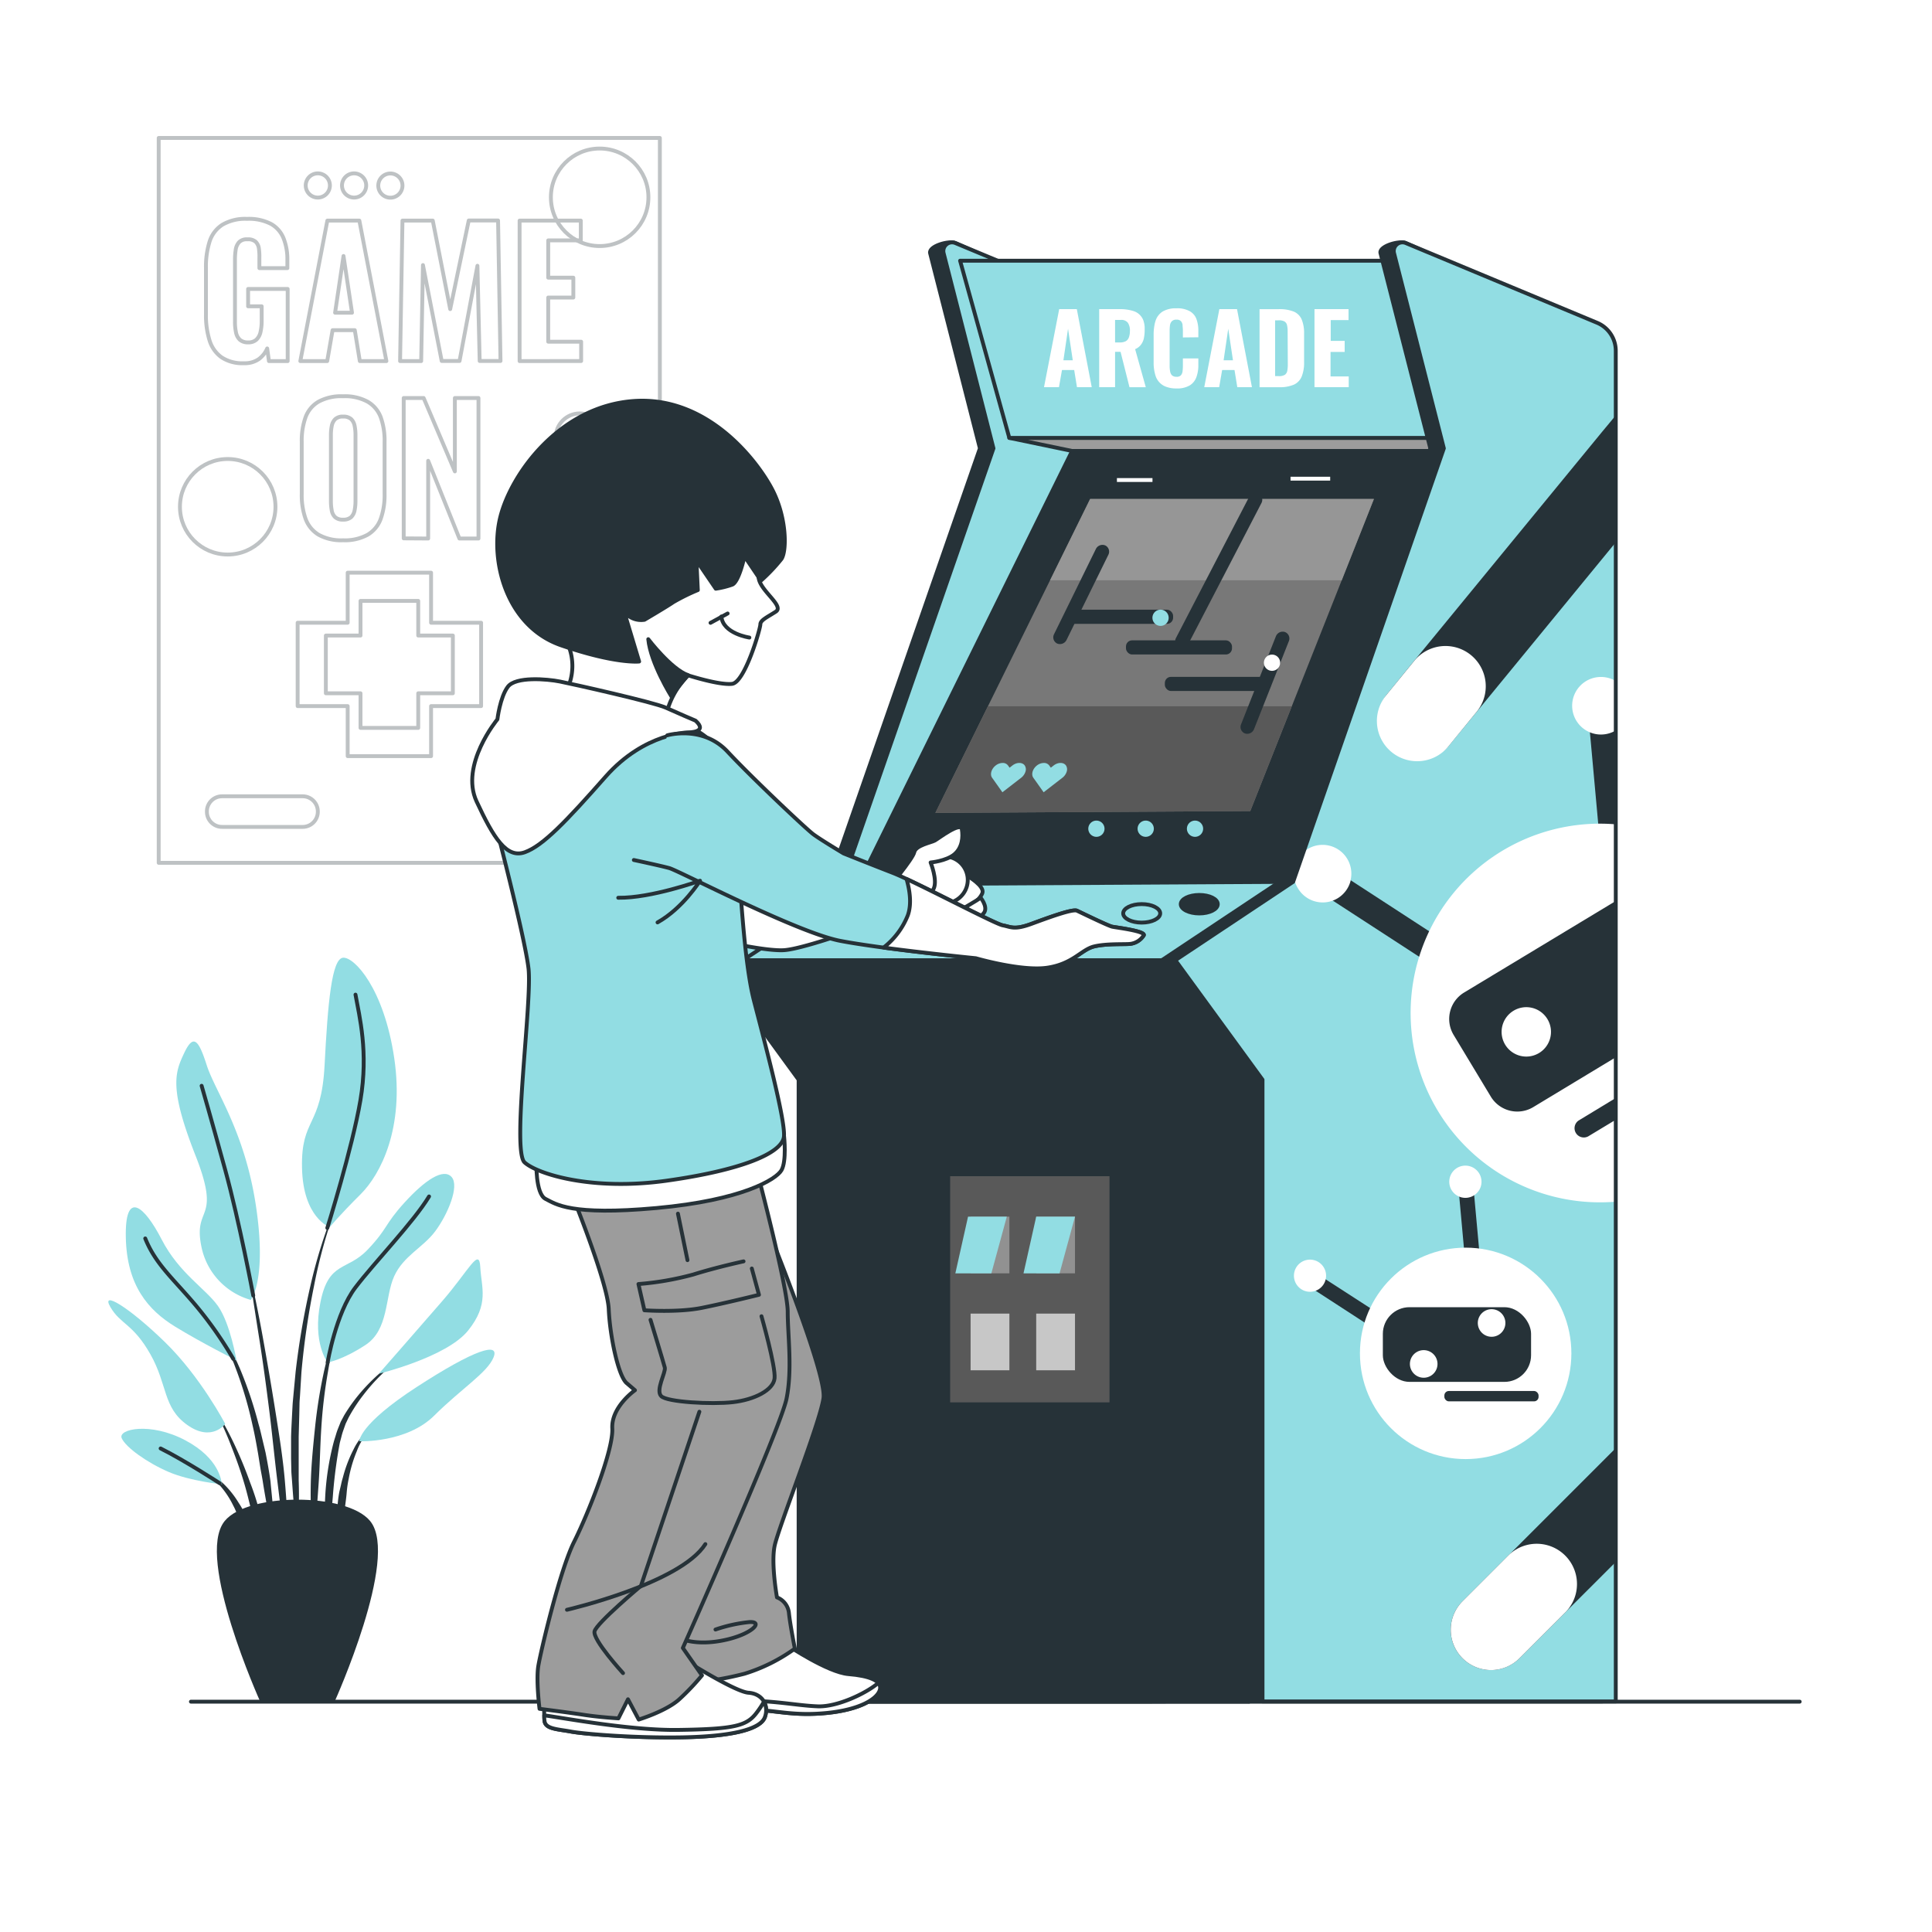 <svg class="animated" id="freepik_stories-arcade-machine" xmlns="http://www.w3.org/2000/svg" viewBox="0 0 500 500" version="1.1" xmlns:xlink="http://www.w3.org/1999/xlink" xmlns:svgjs="http://svgjs.com/svgjs"><style>svg#freepik_stories-arcade-machine:not(.animated) .animable {opacity: 0;}svg#freepik_stories-arcade-machine.animated #freepik--Poster--inject-190 {animation: 1s 1 forwards cubic-bezier(.36,-0.01,.5,1.38) fadeIn;animation-delay: 0s;}svg#freepik_stories-arcade-machine.animated #freepik--Floor--inject-190 {animation: 1s 1 forwards cubic-bezier(.36,-0.01,.5,1.38) lightSpeedRight;animation-delay: 0s;}svg#freepik_stories-arcade-machine.animated #freepik--Plant--inject-190 {animation: 1s 1 forwards cubic-bezier(.36,-0.01,.5,1.38) fadeIn;animation-delay: 0s;}svg#freepik_stories-arcade-machine.animated #freepik--arcade-machine--inject-190 {animation: 1s 1 forwards cubic-bezier(.36,-0.01,.5,1.38) lightSpeedRight;animation-delay: 0s;}svg#freepik_stories-arcade-machine.animated #freepik--Character--inject-190 {animation: 1s 1 forwards cubic-bezier(.36,-0.01,.5,1.38) slideLeft;animation-delay: 0s;}            @keyframes fadeIn {                0% {                    opacity: 0;                }                100% {                    opacity: 1;                }            }                    @keyframes lightSpeedRight {              from {                transform: translate3d(50%, 0, 0) skewX(-20deg);                opacity: 0;              }              60% {                transform: skewX(10deg);                opacity: 1;              }              80% {                transform: skewX(-2deg);              }              to {                opacity: 1;                transform: translate3d(0, 0, 0);              }            }                    @keyframes slideLeft {                0% {                    opacity: 0;                    transform: translateX(-30px);                }                100% {                    opacity: 1;                    transform: translateX(0);                }            }        </style><g id="freepik--Poster--inject-190" class="animable" style="transform-origin: 105.92px 129.5px;"><g id="elv047fsl3gpb"><g style="opacity: 0.3; transform-origin: 105.92px 129.5px;" class="animable"><rect x="41.07" y="35.7" width="129.7" height="187.6" style="fill: none; stroke: rgb(38, 50, 56); stroke-linecap: round; stroke-linejoin: round; transform-origin: 105.92px 129.5px;" id="el42ylfmgla7d" class="animable"></rect><polygon points="124.51 161.16 111.56 161.16 111.56 148.21 89.98 148.21 89.98 161.16 77.03 161.16 77.03 182.74 89.98 182.74 89.98 195.69 111.56 195.69 111.56 182.74 124.51 182.74 124.51 161.16" style="fill: none; stroke: rgb(38, 50, 56); stroke-linecap: round; stroke-linejoin: round; transform-origin: 100.77px 171.95px;" id="elpqk4gxbl7z8" class="animable"></polygon><polygon points="117.2 164.48 108.24 164.48 108.24 155.51 93.3 155.51 93.3 164.48 84.33 164.48 84.33 179.42 93.3 179.42 93.3 188.38 108.24 188.38 108.24 179.42 117.2 179.42 117.2 164.48" style="fill: none; stroke: rgb(38, 50, 56); stroke-linecap: round; stroke-linejoin: round; transform-origin: 100.765px 171.945px;" id="elfi3ec33yywi" class="animable"></polygon><path d="M63.13,94a9.74,9.74,0,0,1-5.83-1.55,8.4,8.4,0,0,1-3.08-4.39,21.72,21.72,0,0,1-.92-6.63V69.26a21.67,21.67,0,0,1,.94-6.74,8.07,8.07,0,0,1,3.3-4.35,11.68,11.68,0,0,1,6.4-1.53,12.47,12.47,0,0,1,6.17,1.3,7.42,7.42,0,0,1,3.26,3.69,14.64,14.64,0,0,1,1,5.65v2.11H67.13V66.83A15.81,15.81,0,0,0,67,64.3a3,3,0,0,0-.83-1.73A2.94,2.94,0,0,0,64,61.94a2.72,2.72,0,0,0-2.15.76,3.72,3.72,0,0,0-.86,2,16.83,16.83,0,0,0-.18,2.53V83.31a12.65,12.65,0,0,0,.27,2.74,3.49,3.49,0,0,0,1,1.88,3.09,3.09,0,0,0,2.14.68,3,3,0,0,0,2.15-.72,3.85,3.85,0,0,0,1.06-2,12.58,12.58,0,0,0,.29-2.81V79.27H64.21V74.78H74.45V93.45H69.6l-.45-3.27A6.68,6.68,0,0,1,67,92.92,6.31,6.31,0,0,1,63.13,94Z" style="fill: none; stroke: rgb(38, 50, 56); stroke-linecap: round; stroke-linejoin: round; transform-origin: 63.873px 75.32px;" id="el0s3punxfmmw" class="animable"></path><path d="M77.72,93.45l7-36.36H93l7,36.36H93.12l-1.3-8H86.07l-1.39,8Zm9-12.52H91.1L88.9,66.25Z" style="fill: none; stroke: rgb(38, 50, 56); stroke-linecap: round; stroke-linejoin: round; transform-origin: 88.86px 75.27px;" id="elhruopgvq37e" class="animable"></path><path d="M103.54,93.45l.62-36.36H112L116.51,80l4.8-22.94h7.59l.63,36.36h-5.39l-.58-24.64-4.63,24.64h-4.62l-4.85-24.82L109,93.45Z" style="fill: none; stroke: rgb(38, 50, 56); stroke-linecap: round; stroke-linejoin: round; transform-origin: 116.535px 75.255px;" id="el6qvd9zu9jis" class="animable"></path><path d="M134.47,93.45V57.09h15.84v5.12h-8.43v9.65h6.5V77h-6.5V88.43h8.52v5Z" style="fill: none; stroke: rgb(38, 50, 56); stroke-linecap: round; stroke-linejoin: round; transform-origin: 142.435px 75.27px;" id="elph9g60r921p" class="animable"></path><path d="M88.77,139.82a12,12,0,0,1-6.33-1.44,8,8,0,0,1-3.35-4.1,18.21,18.21,0,0,1-1-6.4V114.32a18,18,0,0,1,1-6.37,7.75,7.75,0,0,1,3.35-4,12.27,12.27,0,0,1,6.33-1.4,12.3,12.3,0,0,1,6.39,1.42,7.81,7.81,0,0,1,3.37,4,17.81,17.81,0,0,1,1,6.35v13.56a18.21,18.21,0,0,1-1,6.4,7.86,7.86,0,0,1-3.37,4.1A12.2,12.2,0,0,1,88.77,139.82Zm0-5.34a3,3,0,0,0,2.11-.65,3.29,3.29,0,0,0,.89-1.75,11.81,11.81,0,0,0,.23-2.36v-17.2a11.43,11.43,0,0,0-.23-2.33,3.26,3.26,0,0,0-.89-1.73,3,3,0,0,0-2.11-.65,2.82,2.82,0,0,0-2,.65,3.27,3.27,0,0,0-.9,1.73,11.43,11.43,0,0,0-.23,2.33v17.2a12.64,12.64,0,0,0,.21,2.36,3.14,3.14,0,0,0,.87,1.75A2.9,2.9,0,0,0,88.77,134.48Z" style="fill: none; stroke: rgb(38, 50, 56); stroke-linecap: round; stroke-linejoin: round; transform-origin: 88.81px 121.185px;" id="elnoa18mfjhma" class="animable"></path><path d="M104.48,139.33V103h5.16l8.08,19V103h6.11v36.37h-4.94l-8.08-20.12v20.12Z" style="fill: none; stroke: rgb(38, 50, 56); stroke-linecap: round; stroke-linejoin: round; transform-origin: 114.155px 121.185px;" id="el2gw6jrchihp" class="animable"></path><g id="elutrlnkkbpne"><circle cx="58.93" cy="131.15" r="12.36" style="fill: none; stroke: rgb(38, 50, 56); stroke-linecap: round; stroke-linejoin: round; transform-origin: 58.93px 131.15px; transform: rotate(-45deg);" class="animable"></circle></g><circle cx="155.19" cy="51.06" r="12.62" style="fill: none; stroke: rgb(38, 50, 56); stroke-linecap: round; stroke-linejoin: round; transform-origin: 155.19px 51.06px;" id="el9y8gcnwz3xm" class="animable"></circle><circle cx="150.07" cy="113.25" r="6.26" style="fill: none; stroke: rgb(38, 50, 56); stroke-linecap: round; stroke-linejoin: round; transform-origin: 150.07px 113.25px;" id="el9nzdfbszawg" class="animable"></circle><path d="M85.38,48a3.13,3.13,0,1,0-3.13,3.13A3.13,3.13,0,0,0,85.38,48Z" style="fill: none; stroke: rgb(38, 50, 56); stroke-linecap: round; stroke-linejoin: round; transform-origin: 82.25px 48px;" id="elqqh483hndu9" class="animable"></path><path d="M94.77,48a3.13,3.13,0,1,0-3.13,3.13A3.13,3.13,0,0,0,94.77,48Z" style="fill: none; stroke: rgb(38, 50, 56); stroke-linecap: round; stroke-linejoin: round; transform-origin: 91.64px 48px;" id="elce2syzkr4il" class="animable"></path><path d="M104.16,48A3.13,3.13,0,1,0,101,51.16,3.13,3.13,0,0,0,104.16,48Z" style="fill: none; stroke: rgb(38, 50, 56); stroke-linecap: round; stroke-linejoin: round; transform-origin: 101.03px 48.03px;" id="elnklcgox045" class="animable"></path><path d="M78.33,214H57.46A3.91,3.91,0,0,1,53.55,210h0a3.91,3.91,0,0,1,3.91-3.92H78.33A3.92,3.92,0,0,1,82.25,210h0A3.92,3.92,0,0,1,78.33,214Z" style="fill: none; stroke: rgb(38, 50, 56); stroke-linecap: round; stroke-linejoin: round; transform-origin: 67.9px 210.04px;" id="ell362dq7lr2m" class="animable"></path><path d="M160,130H139.12A3.92,3.92,0,0,1,135.2,126h0a3.92,3.92,0,0,1,3.92-3.91H160A3.91,3.91,0,0,1,163.9,126h0A3.91,3.91,0,0,1,160,130Z" style="fill: none; stroke: rgb(38, 50, 56); stroke-linecap: round; stroke-linejoin: round; transform-origin: 149.55px 126.045px;" id="elpxvzg228vmj" class="animable"></path></g></g></g><g id="freepik--Floor--inject-190" class="animable" style="transform-origin: 257.585px 440.39px;"><line x1="49.41" y1="440.39" x2="465.76" y2="440.39" style="fill: none; stroke: rgb(38, 50, 56); stroke-linecap: round; stroke-linejoin: round; transform-origin: 257.585px 440.39px;" id="eloyik0wna8g" class="animable"></line></g><g id="freepik--Plant--inject-190" class="animable" style="transform-origin: 78.007px 343.972px;"><path d="M87.27,311.54h0a.1.1,0,0,0,0-.13.1.1,0,0,0-.13.06,129.81,129.81,0,0,0-6.82,21.36A202.19,202.19,0,0,0,76.51,355l-.53,5.6c-.08.93-.18,1.86-.25,2.8l-.15,2.81c-.09,1.87-.2,3.74-.25,5.62l0,5.63.06,2.81c0,.94.11,1.87.17,2.81.14,1.87.26,3.74.43,5.6.36,3.73.92,7.44,1.5,11.14a.08.08,0,0,0,.09.08.09.09,0,0,0,.1-.1h0c0-1.88-.09-3.74-.13-5.61s-.22-3.72-.19-5.59,0-3.72-.06-5.58l0-2.79,0-2.79,0-5.58.15-5.57.06-2.79c0-.93.11-1.85.16-2.78l.34-5.57A198.57,198.57,0,0,1,81.23,333,130.13,130.13,0,0,1,87.27,311.54Z" style="fill: rgb(38, 50, 56); transform-origin: 81.312px 355.652px;" id="el4e9wdeodmgn" class="animable"></path><path d="M88.07,340.69a.1.1,0,0,0-.06-.12.1.1,0,0,0-.13.06,135,135,0,0,0-4,14.16,132.34,132.34,0,0,0-2.34,14.55c-.5,4.88-1,9.77-1.11,14.68A122.59,122.59,0,0,0,81,398.73a.1.1,0,0,0,.2,0c.57-4.89.91-9.76,1.25-14.63s.39-9.75.71-14.62A128.89,128.89,0,0,1,84.88,355,132.67,132.67,0,0,1,88.07,340.69Z" style="fill: rgb(38, 50, 56); transform-origin: 84.238px 369.697px;" id="els2hyk2ggkxc" class="animable"></path><path d="M104.23,351a.09.09,0,0,0-.13,0,49.28,49.28,0,0,0-10.81,9.42,44.06,44.06,0,0,0-4.23,5.88l-.87,1.64-.68,1.7a16.77,16.77,0,0,0-.59,1.73c-.17.58-.37,1.15-.53,1.74a69.86,69.86,0,0,0-2.23,14.26,82,82,0,0,0,.53,14.36.11.11,0,0,0,.1.08.09.09,0,0,0,.1-.09l1.23-14.21a125.81,125.81,0,0,1,1.8-14c.13-.57.3-1.13.44-1.7a16,16,0,0,1,.5-1.67l.58-1.65.74-1.55A42.28,42.28,0,0,1,94.05,361a48.72,48.72,0,0,1,10.15-9.87h0A.09.09,0,0,0,104.23,351Z" style="fill: rgb(38, 50, 56); transform-origin: 94.15px 376.391px;" id="el9lrrcg452x6" class="animable"></path><path d="M96.41,369.21a15.77,15.77,0,0,0-4.92,5.91,34.83,34.83,0,0,0-2.75,7.24c-.19.62-.35,1.24-.48,1.88l-.45,1.89a33.09,33.09,0,0,0-.47,3.83c0,1.29-.06,2.58,0,3.87a33.37,33.37,0,0,0,.51,3.84.11.11,0,0,0,.07.08.1.1,0,0,0,.12-.08,34.15,34.15,0,0,0,.68-3.78c.2-1.25.4-2.5.55-3.74s.34-2.48.44-3.73.27-2.49.53-3.7a34.42,34.42,0,0,1,2.11-7.18,15.88,15.88,0,0,1,4.13-6.16h0a.09.09,0,0,0,0-.13A.1.1,0,0,0,96.41,369.21Z" style="fill: rgb(38, 50, 56); transform-origin: 91.91px 383.481px;" id="el8ko756y4a7t" class="animable"></path><path d="M73.74,383.45c-.53-6.31-1.57-12.56-2.56-18.8S69.11,352.18,68,346s-2.42-12.4-3.76-18.57a.1.1,0,0,0-.12-.08.09.09,0,0,0-.07.11c1.08,6.22,2,12.46,3,18.71s1.83,12.48,2.62,18.74,1.38,12.54,2.16,18.79l2.31,18.78a.09.09,0,0,0,.09.09.11.11,0,0,0,.11-.09c.07-1.59.07-3.17.11-4.76s-.07-3.16-.09-4.75C74.25,389.76,74,386.61,73.74,383.45Z" style="fill: rgb(38, 50, 56); transform-origin: 69.253px 364.959px;" id="el7oufxmn4reo" class="animable"></path><path d="M70,383.36c-.34-2.5-.8-5-1.28-7.46l-.88-3.69c-.29-1.22-.57-2.46-.93-3.67a105.16,105.16,0,0,0-4.82-14.35l-.76-1.73-.84-1.7c-.53-1.15-1.18-2.24-1.79-3.34a28,28,0,0,0-4.56-6,.1.1,0,0,0-.13,0,.11.11,0,0,0,0,.14h0a28,28,0,0,1,4.17,6.18c.55,1.12,1.13,2.22,1.6,3.38l.74,1.72.66,1.75a103.6,103.6,0,0,1,4.2,14.36c.57,2.42,1,4.9,1.43,7.35l.59,3.7c.21,1.23.47,2.45.65,3.68.39,2.47.84,4.93,1.28,7.4s.83,4.95,1.35,7.42a.1.1,0,0,0,.1.08.1.1,0,0,0,.1-.1q0-3.78-.18-7.56C70.52,388.37,70.22,385.87,70,383.36Z" style="fill: rgb(38, 50, 56); transform-origin: 62.432px 369.988px;" id="el4fqpil7be9" class="animable"></path><path d="M64.73,383.68c-1.17-3.31-2.52-6.55-4-9.73a88.19,88.19,0,0,0-5-9.21.1.1,0,0,0-.13,0,.1.1,0,0,0,0,.13,86,86,0,0,1,4.29,9.5c1.28,3.23,2.44,6.51,3.41,9.83s1.69,6.71,2.57,10.05,1.69,6.71,2.71,10.09a.1.1,0,0,0,.2,0,50.75,50.75,0,0,0-1-10.5A64.74,64.74,0,0,0,64.73,383.68Z" style="fill: rgb(38, 50, 56); transform-origin: 62.179px 384.578px;" id="el4ztxo8gdb17" class="animable"></path><path d="M64.52,394.71a22.73,22.73,0,0,0-2.78-5.82,24.51,24.51,0,0,0-4-5,17.94,17.94,0,0,0-2.58-1.94,10.34,10.34,0,0,0-2.91-1.32.1.1,0,0,0-.12.06.1.1,0,0,0,0,.13h0A14.58,14.58,0,0,1,57,384.55a22.85,22.85,0,0,1,3.37,5.11c1,1.81,1.46,3.81,2.29,5.68.37,1,.73,1.92,1.16,2.88a24.46,24.46,0,0,0,1.27,2.91h0a.09.09,0,0,0,.08.05.1.1,0,0,0,.11-.1,24.76,24.76,0,0,0-.12-3.22C65,396.81,64.77,395.76,64.52,394.71Z" style="fill: rgb(38, 50, 56); transform-origin: 58.698px 390.903px;" id="elaw4qa0lwddl" class="animable"></path><path d="M64.91,336.42A18,18,0,0,1,52.18,322.9c-2.39-11.14,5.3-6.37-1.59-23.87s-5.3-21.47-2.92-26.51,3.72-3.45,5.84,3.18,9.81,17,12.72,36.33S64.91,336.42,64.91,336.42Z" style="fill: rgb(146, 221, 227); transform-origin: 56.444px 302.986px;" id="elfglwm26mrlq" class="animable"></path><path d="M85.32,317.59s-6.89-2.38-7.16-15.37,5-10.34,5.84-26.52,1.85-27.57,4.77-27.84,10.61,8,13.26,26-3.45,30-8.75,35.26S85.32,317.59,85.32,317.59Z" style="fill: rgb(146, 221, 227); transform-origin: 90.41px 282.722px;" id="el7qclotxr6m" class="animable"></path><path d="M61.2,352.06s-1.6-9.54-4.78-14.05-10.07-8.48-14.58-17.23-9.54-13-9.28-.53,5.83,18.82,12.73,23.06S61.2,352.06,61.2,352.06Z" style="fill: rgb(146, 221, 227); transform-origin: 46.875px 332.259px;" id="el7nxm0x8ay9q" class="animable"></path><path d="M58.28,368.5s-6.36-12.19-15.64-21.21-16.71-13.52-14.06-9,5.84,4.24,10.34,12.19,3.19,13.79,9.55,18.3S58.28,368.5,58.28,368.5Z" style="fill: rgb(146, 221, 227); transform-origin: 43.159px 353.614px;" id="elcybmb50alr" class="animable"></path><path d="M57.48,384.14c-.26-.79-.53-6.62-9.54-11.4s-17.5-2.91-16.44-.53,6.63,6.37,12.2,8.75S57.48,384.14,57.48,384.14Z" style="fill: rgb(146, 221, 227); transform-origin: 44.445px 376.954px;" id="eldcllci6d1rg" class="animable"></path><path d="M84.79,352.59s-4-5-1.85-15.64,6.89-7.95,12.19-13.52,4.25-6.37,9.55-12.2,10.07-9,12.19-6.63-1.06,9.81-4.24,14.06S104.41,325,102,330.32s-1.33,13.79-7.43,17.77S84.79,352.59,84.79,352.59Z" style="fill: rgb(146, 221, 227); transform-origin: 99.931px 328.199px;" id="eld8ll4qr6c7" class="animable"></path><path d="M98.05,355.51s9.54-10.87,16.44-18.83,9.54-14.05,9.81-8.74,2.38,9.54-3.18,16.43S98.05,355.51,98.05,355.51Z" style="fill: rgb(146, 221, 227); transform-origin: 111.483px 340.726px;" id="elarvofnhkx0v" class="animable"></path><path d="M93,373s-.26-4.24,14.85-14.05,21.48-11.67,19.89-7.69-8.22,8-15.38,15.11S93,373,93,373Z" style="fill: rgb(146, 221, 227); transform-origin: 110.489px 361.155px;" id="elpx0nybb7ptn" class="animable"></path><path d="M65.54,335.29s-3.55-19-7.26-32.54S52.18,281,52.18,281" style="fill: none; stroke: rgb(38, 50, 56); stroke-linecap: round; stroke-linejoin: round; transform-origin: 58.86px 308.145px;" id="elvrailkas3c" class="animable"></path><path d="M84.71,317.79s6.45-20.61,8.57-33.07S93,263,92,257.41" style="fill: none; stroke: rgb(38, 50, 56); stroke-linecap: round; stroke-linejoin: round; transform-origin: 89.419px 287.6px;" id="el2g29zc4r9rr" class="animable"></path><path d="M60.36,351.66a100.33,100.33,0,0,0-9.77-13.91c-5.83-6.9-10.34-10.61-13-17.24" style="fill: none; stroke: rgb(38, 50, 56); stroke-linecap: round; stroke-linejoin: round; transform-origin: 48.975px 336.085px;" id="elwv930gyg3n" class="animable"></path><path d="M84.79,352.59s2.12-12.72,7.16-19.35,15.11-17,19.09-23.6" style="fill: none; stroke: rgb(38, 50, 56); stroke-linecap: round; stroke-linejoin: round; transform-origin: 97.915px 331.115px;" id="elslxaidtqver" class="animable"></path><path d="M56.86,383.86s-8.92-5.81-15.29-9" style="fill: none; stroke: rgb(38, 50, 56); stroke-linecap: round; stroke-linejoin: round; transform-origin: 49.215px 379.36px;" id="elxmhirhlat6j" class="animable"></path><path d="M86.18,440.09H67.76s-16.67-37-9.22-46.14c5.85-7.12,31-7.12,36.86,0C102.86,403.05,86.18,440.09,86.18,440.09Z" style="fill: rgb(38, 50, 56); stroke: rgb(38, 50, 56); stroke-linecap: round; stroke-linejoin: round; transform-origin: 76.972px 414.35px;" id="els8922h845fg" class="animable"></path></g><g id="freepik--arcade-machine--inject-190" class="animable" style="transform-origin: 301.23px 251.55px;"><path d="M184.12,248.5l30.48-20.28,39-112.19L240.71,65.52c-.45-1.8,4.85-3.35,6.56-2.63l50.86,22.65V440.33H206.68V279.43Z" style="fill: rgb(38, 50, 56); stroke: rgb(38, 50, 56); stroke-linecap: round; stroke-linejoin: round; transform-origin: 241.125px 251.52px;" id="elkcgueu4tjq" class="animable"></path><path d="M187.63,248.5l30.48-20.28,39-112.19-12.9-50.51a2.24,2.24,0,0,1,3-2.63l54.37,22.65V440.33H210.19V279.43Z" style="fill: rgb(146, 221, 227); stroke: rgb(38, 50, 56); stroke-linecap: round; stroke-linejoin: round; transform-origin: 244.605px 251.531px;" id="elxiiqqx8f7t8" class="animable"></path><polygon points="261.21 113.33 277.46 116.71 373.69 116.71 374.58 113.33 261.21 113.33" style="fill: rgb(156, 156, 156); stroke: rgb(38, 50, 56); stroke-linecap: round; stroke-linejoin: round; transform-origin: 317.895px 115.02px;" id="eltsrc0n8klws" class="animable"></polygon><polygon points="222.15 228.85 277.46 116.71 378.85 116.71 334.67 228.22 222.15 228.85" style="fill: rgb(38, 50, 56); stroke: rgb(38, 50, 56); stroke-linecap: round; stroke-linejoin: round; transform-origin: 300.5px 172.78px;" id="elcfr265f1zxw" class="animable"></polygon><polygon points="242.07 210.37 282.13 129.13 355.57 129.13 323.57 209.9 242.07 210.37" style="fill: rgb(120, 120, 120); transform-origin: 298.82px 169.75px;" id="elz336zd7ws5h" class="animable"></polygon><polygon points="255.67 182.79 242.07 210.37 323.57 209.9 334.31 182.79 255.67 182.79" style="fill: rgb(89, 89, 89); transform-origin: 288.19px 196.58px;" id="elq73odp424il" class="animable"></polygon><polygon points="347.24 150.17 355.57 129.13 282.13 129.13 271.76 150.17 347.24 150.17" style="fill: rgb(150, 150, 150); transform-origin: 313.665px 139.65px;" id="el8h9rbmlvwnm" class="animable"></polygon><rect x="291.4" y="165.72" width="27.44" height="3.66" rx="1.58" style="fill: rgb(38, 50, 56); transform-origin: 305.12px 167.55px;" id="eluu7chmo498" class="animable"></rect><path d="M286.83,143.6l-10.8,22a1.9,1.9,0,0,1-2.45.94h0a1.78,1.78,0,0,1-.78-2.44l10.8-22a1.9,1.9,0,0,1,2.45-.94h0A1.79,1.79,0,0,1,286.83,143.6Z" style="fill: rgb(38, 50, 56); transform-origin: 279.813px 153.85px;" id="el73gzspm2ldh" class="animable"></path><path d="M326.46,130.19l-18.9,36.42a1.88,1.88,0,0,1-2.44.94h0a1.79,1.79,0,0,1-.78-2.44l18.89-36.42a1.9,1.9,0,0,1,2.45-.94h0A1.78,1.78,0,0,1,326.46,130.19Z" style="fill: rgb(38, 50, 56); transform-origin: 315.402px 147.651px;" id="elh6c9reoxmhf" class="animable"></path><path d="M333.55,165.94l-9,22.74a1.89,1.89,0,0,1-2.36,1.13h0a1.79,1.79,0,0,1-1-2.37l9-22.74a1.89,1.89,0,0,1,2.36-1.13h0A1.79,1.79,0,0,1,333.55,165.94Z" style="fill: rgb(38, 50, 56); transform-origin: 327.37px 176.69px;" id="el80jegbtxnjm" class="animable"></path><rect x="276.16" y="157.79" width="27.44" height="3.66" rx="1.58" style="fill: rgb(38, 50, 56); transform-origin: 289.88px 159.62px;" id="el0y23my6ywue" class="animable"></rect><rect x="301.46" y="175.17" width="27.44" height="3.66" rx="1.58" style="fill: rgb(38, 50, 56); transform-origin: 315.18px 177px;" id="els1y99pgc7f9" class="animable"></rect><path d="M302.45,159.89a2.1,2.1,0,1,0-2.09,2.09A2.1,2.1,0,0,0,302.45,159.89Z" style="fill: rgb(146, 221, 227); transform-origin: 300.35px 159.88px;" id="elhmpv4sv97vd" class="animable"></path><path d="M285.85,214.47a2.1,2.1,0,1,0-2.1,2.1A2.1,2.1,0,0,0,285.85,214.47Z" style="fill: rgb(146, 221, 227); transform-origin: 283.75px 214.47px;" id="el5sxhbb1avek" class="animable"></path><path d="M298.61,214.47a2.1,2.1,0,1,0-2.1,2.1A2.1,2.1,0,0,0,298.61,214.47Z" style="fill: rgb(146, 221, 227); transform-origin: 296.51px 214.47px;" id="elt955wv50m0k" class="animable"></path><path d="M311.37,214.47a2.1,2.1,0,1,0-2.09,2.1A2.1,2.1,0,0,0,311.37,214.47Z" style="fill: rgb(146, 221, 227); transform-origin: 309.27px 214.47px;" id="el74joylzppgj" class="animable"></path><path d="M331.3,171.51a2.1,2.1,0,1,0-2.1,2.1A2.1,2.1,0,0,0,331.3,171.51Z" style="fill: rgb(255, 255, 255); transform-origin: 329.2px 171.51px;" id="elata3cwf3hg" class="animable"></path><path d="M265.2,198.1c-.63-.87-2.05-.87-3.18,0l-.74.58-.41-.58a1.66,1.66,0,0,0-1.39-.65,3,3,0,0,0-1.79.65c-1.13.88-1.55,2.31-.93,3.19l.41.57,2.25,3.18,4.11-3.18.74-.57a3.21,3.21,0,0,0,1.12-1.59A1.85,1.85,0,0,0,265.2,198.1Z" style="fill: rgb(146, 221, 227); transform-origin: 260.982px 201.244px;" id="eln1q57h1empj" class="animable"></path><path d="M275.87,198.1c-.63-.87-2.05-.87-3.18,0l-.74.58-.41-.58a1.66,1.66,0,0,0-1.39-.65,3,3,0,0,0-1.79.65c-1.13.88-1.55,2.31-.93,3.19l.41.57,2.25,3.18,4.11-3.18.74-.57a3.21,3.21,0,0,0,1.12-1.59A1.85,1.85,0,0,0,275.87,198.1Z" style="fill: rgb(146, 221, 227); transform-origin: 271.652px 201.244px;" id="elydblumj7u4g" class="animable"></path><line x1="333.99" y1="123.88" x2="344.25" y2="123.88" style="fill: none; stroke: rgb(255, 255, 255); stroke-miterlimit: 10; transform-origin: 339.12px 123.88px;" id="elyf4nzy3fwjh" class="animable"></line><line x1="289.06" y1="124.23" x2="298.26" y2="124.23" style="fill: none; stroke: rgb(255, 255, 255); stroke-miterlimit: 10; transform-origin: 293.66px 124.23px;" id="el8nvlxfq5gzh" class="animable"></line><polygon points="222.15 228.85 334.67 228.22 304.18 248.5 191.3 249.14 222.15 228.85" style="fill: rgb(146, 221, 227); stroke: rgb(38, 50, 56); stroke-linecap: round; stroke-linejoin: round; transform-origin: 262.985px 238.68px;" id="elxojaff7m48" class="animable"></polygon><path d="M300.26,236.38c0,1.32-2.15,2.39-4.79,2.39s-4.79-1.07-4.79-2.39,2.14-2.4,4.79-2.4S300.26,235.06,300.26,236.38Z" style="fill: rgb(146, 221, 227); stroke: rgb(38, 50, 56); stroke-linecap: round; stroke-linejoin: round; transform-origin: 295.47px 236.375px;" id="ela8qtixofy4d" class="animable"></path><path d="M283.05,239.09c0,1.32-2.14,2.39-4.79,2.39s-4.79-1.07-4.79-2.39,2.15-2.4,4.79-2.4S283.05,237.76,283.05,239.09Z" style="fill: rgb(146, 221, 227); stroke: rgb(38, 50, 56); stroke-linecap: round; stroke-linejoin: round; transform-origin: 278.26px 239.085px;" id="elqnlxwqm6db" class="animable"></path><path d="M315.16,234c0,1.33-2.15,2.4-4.79,2.4s-4.79-1.07-4.79-2.4,2.14-2.39,4.79-2.39S315.16,232.66,315.16,234Z" style="fill: rgb(38, 50, 56); stroke: rgb(38, 50, 56); stroke-linecap: round; stroke-linejoin: round; transform-origin: 310.37px 234.005px;" id="el0ozs4fm0mzd" class="animable"></path><rect x="209.82" y="279.43" width="113.42" height="160.96" style="fill: rgb(38, 50, 56); stroke: rgb(38, 50, 56); stroke-linecap: round; stroke-linejoin: round; transform-origin: 266.53px 359.91px;" id="elols8sm6czx" class="animable"></rect><rect x="245.9" y="304.4" width="41.24" height="58.53" style="fill: rgb(89, 89, 89); transform-origin: 266.52px 333.665px;" id="eljchzx68qjv" class="animable"></rect><polygon points="300.67 248.5 187.26 248.5 209.81 279.43 323.23 279.43 300.67 248.5" style="fill: rgb(38, 50, 56); stroke: rgb(38, 50, 56); stroke-linecap: round; stroke-linejoin: round; transform-origin: 255.245px 263.965px;" id="el1lay7479d2k" class="animable"></polygon><polygon points="248.47 67.47 359.93 67.47 374.58 113.33 261.21 113.33 248.47 67.47" style="fill: rgb(146, 221, 227); stroke: rgb(38, 50, 56); stroke-linecap: round; stroke-linejoin: round; transform-origin: 311.525px 90.4px;" id="elcrysij99c9m" class="animable"></polygon><path d="M278.68,80h-4.56l-3.93,20.2h3.87l.78-4.44H278l.72,4.44h3.82Zm-3.47,13.24,1.2-8.16,1.22,8.16Z" style="fill: rgb(255, 255, 255); transform-origin: 276.365px 90.1px;" id="ells7o2cnq7kq" class="animable"></path><path d="M293.77,90.36a3.61,3.61,0,0,0,1.5-1.14,4.21,4.21,0,0,0,.76-1.66,10.53,10.53,0,0,0,.21-2.22c0-.23,0-.45,0-.66a6.68,6.68,0,0,0-.26-1.51,3.65,3.65,0,0,0-.5-1.07,4,4,0,0,0-2.24-1.63A11.63,11.63,0,0,0,289.7,80h-5.23v20.2h4.11V91.05H290l2.31,9.16h4.22Zm-1.61-3.06a1.82,1.82,0,0,1-.81,1,3.16,3.16,0,0,1-1.58.32h-1.19V82.8H290a2.12,2.12,0,0,1,1.9.74,3.6,3.6,0,0,1,.52,2.13A4.79,4.79,0,0,1,292.16,87.3Z" style="fill: rgb(255, 255, 255); transform-origin: 290.5px 90.104px;" id="eltlhlvbfvrtc" class="animable"></path><path d="M310.13,87.29v-1.7a8.55,8.55,0,0,0-.51-3.07,3.85,3.85,0,0,0-1.75-2,6.63,6.63,0,0,0-3.4-.73,6.77,6.77,0,0,0-3.56.82,4.46,4.46,0,0,0-1.83,2.34,8.31,8.31,0,0,0-.34,1.41,12.44,12.44,0,0,0-.18,2.19v7.26a10.9,10.9,0,0,0,.52,3.51,4.48,4.48,0,0,0,1.83,2.35,4.16,4.16,0,0,0,.73.37,7.21,7.21,0,0,0,2.83.49,6.37,6.37,0,0,0,3.44-.79,4.19,4.19,0,0,0,1.72-2.15,8.86,8.86,0,0,0,.5-3.13V92.76h-4v2a11.67,11.67,0,0,1-.09,1.37,1.9,1.9,0,0,1-.43,1,1.44,1.44,0,0,1-1.14.38,1.71,1.71,0,0,1-1.11-.33,1.75,1.75,0,0,1-.52-1,7.26,7.26,0,0,1-.14-1.49V85.54a10.16,10.16,0,0,1,.1-1.41,1.84,1.84,0,0,1,.48-1,1.54,1.54,0,0,1,1.19-.4,1.45,1.45,0,0,1,1.16.39,1.76,1.76,0,0,1,.42,1c0,.41.08.85.08,1.31v1.9Z" style="fill: rgb(255, 255, 255); transform-origin: 304.345px 90.16px;" id="el0yzi79fe35gl" class="animable"></path><path d="M320.14,80h-4.57l-3.91,20.2h3.86l.77-4.44h3.2l.72,4.44H324Zm-3.47,13.24,1.2-8.16,1.22,8.16Z" style="fill: rgb(255, 255, 255); transform-origin: 317.83px 90.1px;" id="el57su3p62kpd" class="animable"></path><path d="M336.9,82.74a3.88,3.88,0,0,0-2-2.07,9.86,9.86,0,0,0-4-.66h-4.93v20.2h5a9.28,9.28,0,0,0,3.93-.68,4,4,0,0,0,2-2.14,9.68,9.68,0,0,0,.6-3.69V86.34A9.26,9.26,0,0,0,336.9,82.74Zm-3.62,11.4a9.7,9.7,0,0,1-.12,1.76,1.67,1.67,0,0,1-.61,1.08,2.81,2.81,0,0,1-1.63.36H330V82.9h.85a3,3,0,0,1,1.58.3,1.49,1.49,0,0,1,.65.93,7.05,7.05,0,0,1,.16,1.69Z" style="fill: rgb(255, 255, 255); transform-origin: 331.738px 90.11px;" id="elpq1pcgngowi" class="animable"></path><path d="M344.34,97.42V91.08H348V88.22h-3.61V82.84H349V80h-8.81v20.2h8.86V97.42Z" style="fill: rgb(255, 255, 255); transform-origin: 344.62px 90.1px;" id="elssdad4hsvs" class="animable"></path><path d="M300.67,248.5l30.49-20.28,39-112.19L357.27,65.52c-.46-1.8,4.84-3.35,6.55-2.63l46,20.64a7.86,7.86,0,0,1,4.84,7.26V440.33H323.23V279.43Z" style="fill: rgb(38, 50, 56); stroke: rgb(38, 50, 56); stroke-linecap: round; stroke-linejoin: round; transform-origin: 357.665px 251.52px;" id="elbp4s0i7mo7p" class="animable"></path><path d="M418.2,90.79V440.33H326.74V279.43l-22.56-30.92,30.49-20.29.3-.86,2.36-6.8L373.46,116.7l.23-.67-.69-2.7-6.31-24.71v-.06l-5.9-23a2.25,2.25,0,0,1,2-2.8h0a1.57,1.57,0,0,1,.48,0,.88.88,0,0,1,.26.06,1.23,1.23,0,0,1,.25.08l49.53,20.64A7.86,7.86,0,0,1,418.2,90.79Z" style="fill: rgb(146, 221, 227); transform-origin: 361.19px 251.536px;" id="elvipg4sgrp2d" class="animable"></path><path d="M376.94,251.54a3.49,3.49,0,0,1-3.69-.06l-33.74-21.92a3.47,3.47,0,0,1,3.78-5.83L377,245.65a3.47,3.47,0,0,1,1,4.81A3.6,3.6,0,0,1,376.94,251.54Z" style="fill: rgb(38, 50, 56); transform-origin: 358.248px 237.605px;" id="el6b6c706mz1x" class="animable"></path><path d="M418.32,188.25l-.54-5.93a3.47,3.47,0,0,0-6.91.63l3.75,41.26a3.46,3.46,0,0,0,3.7,3.14Z" style="fill: rgb(38, 50, 56); transform-origin: 414.591px 203.296px;" id="elah0jeck0abe" class="animable"></path><path d="M418.32,213.35a49,49,0,1,0,0,97.63Z" style="fill: rgb(255, 255, 255); transform-origin: 391.693px 262.165px;" id="elosq1b4nle3c" class="animable"></path><path d="M418.32,233.08l-39.4,23.78a8,8,0,0,0-2.71,11l9.61,15.94a8,8,0,0,0,11,2.71l21.52-13Z" style="fill: rgb(38, 50, 56); transform-origin: 396.695px 260.375px;" id="eloie8phiujj" class="animable"></path><path d="M418.32,176.36a7.45,7.45,0,1,0-.14,12.66l.14-.1Z" style="fill: rgb(255, 255, 255); transform-origin: 412.596px 182.647px;" id="elj0gvfde8dgh" class="animable"></path><path d="M349.57,227.81a7.46,7.46,0,0,1-3.4,4.67,7.85,7.85,0,0,1-1.24.6,7.46,7.46,0,0,1-9-3.14,7.23,7.23,0,0,1-1-2.58l2.36-6.8a6.85,6.85,0,0,1,1.14-.84,7.45,7.45,0,0,1,11.1,8.09Z" style="fill: rgb(255, 255, 255); transform-origin: 342.33px 226.1px;" id="el22j1rt267oj" class="animable"></path><path d="M400.47,263.74a6.39,6.39,0,1,1-8.77-2.16A6.38,6.38,0,0,1,400.47,263.74Z" style="fill: rgb(255, 255, 255); transform-origin: 395.004px 267.048px;" id="eluzuy5fk3iv" class="animable"></path><path d="M418.32,284.06,408.53,290a2.4,2.4,0,0,0,2.48,4.1l7.31-4.41Z" style="fill: rgb(38, 50, 56); transform-origin: 412.905px 289.219px;" id="elqebvemomvd" class="animable"></path><path d="M358.37,344.32a1.92,1.92,0,0,1-2.06,0l-18.85-12.24a1.94,1.94,0,0,1,2.11-3.26L358.42,341a2,2,0,0,1,.57,2.69A1.87,1.87,0,0,1,358.37,344.32Z" style="fill: rgb(38, 50, 56); transform-origin: 347.931px 336.566px;" id="elqpi5ffb7fx" class="animable"></path><path d="M382.35,330.54a1.77,1.77,0,0,1-.83.27,1.93,1.93,0,0,1-2.1-1.75L377.32,306a1.94,1.94,0,1,1,3.86-.35l2.1,23A1.93,1.93,0,0,1,382.35,330.54Z" style="fill: rgb(38, 50, 56); transform-origin: 380.298px 317.307px;" id="el36usp84iegu" class="animable"></path><g id="ela2ytcecenk"><circle cx="379.31" cy="350.25" r="27.36" style="fill: rgb(255, 255, 255); transform-origin: 379.31px 350.25px; transform: rotate(-79.15deg);" class="animable"></circle></g><g id="elk9o7xmvdj3c"><rect x="357.88" y="338.3" width="38.36" height="19.33" rx="6.9" style="fill: rgb(38, 50, 56); transform-origin: 377.06px 347.965px; transform: rotate(-31.11deg);" class="animable"></rect></g><path d="M382.81,303.68a4.17,4.17,0,1,0-1.41,5.72A4.16,4.16,0,0,0,382.81,303.68Z" style="fill: rgb(255, 255, 255); transform-origin: 379.241px 305.834px;" id="el4nej3a7b95t" class="animable"></path><path d="M342.59,328a4.16,4.16,0,1,0-1.42,5.72A4.16,4.16,0,0,0,342.59,328Z" style="fill: rgb(255, 255, 255); transform-origin: 339.03px 330.153px;" id="elqr9cmwit5wq" class="animable"></path><path d="M389.08,340.54a3.57,3.57,0,1,1-4.9-1.21A3.57,3.57,0,0,1,389.08,340.54Z" style="fill: rgb(255, 255, 255); transform-origin: 386.025px 342.386px;" id="eldkhmmzmi77" class="animable"></path><path d="M371.51,351.14a3.57,3.57,0,1,1-4.9-1.21A3.57,3.57,0,0,1,371.51,351.14Z" style="fill: rgb(255, 255, 255); transform-origin: 368.455px 352.987px;" id="elx3cq2ros1xe" class="animable"></path><g id="elmr76vpx7cgb"><rect x="373.8" y="359.99" width="24.38" height="2.68" rx="1.16" style="fill: rgb(38, 50, 56); transform-origin: 385.99px 361.33px; transform: rotate(-31.159deg);" class="animable"></rect></g><path d="M304.18,248.5l30.49-20.28,39-112.19L360.78,65.52a2.24,2.24,0,0,1,3-2.63l49.54,20.64a7.86,7.86,0,0,1,4.84,7.26V440.33H326.74V279.43Z" style="fill: none; stroke: rgb(38, 50, 56); stroke-linecap: round; stroke-linejoin: round; transform-origin: 361.17px 251.531px;" id="elasqzunrsv09" class="animable"></path><path d="M418.2,107.45V140.3l-3.51,4.28-32.48,39.59a.2.2,0,0,0-.06.07l-7.34,8.94A10.43,10.43,0,0,1,358.69,180L366,171l.08-.09,48.58-59.2Z" style="fill: rgb(38, 50, 56); transform-origin: 387.459px 151.992px;" id="elokw0bjg44p" class="animable"></path><path d="M366.74,197a10.41,10.41,0,0,1-8.05-17l7.34-9a10.42,10.42,0,0,1,16.12,13.22l-7.35,9A10.4,10.4,0,0,1,366.74,197Z" style="fill: rgb(255, 255, 255); transform-origin: 370.426px 182.093px;" id="elf6gt3dr0c2d" class="animable"></path><path d="M418.2,374.72v29.47l-3.51,3.51-9.43,9.42a1.71,1.71,0,0,1-.18.2l-11.85,11.84a10.42,10.42,0,0,1-14.73-14.75l11.83-11.83c.13-.13.26-.26.39-.37l24-24Z" style="fill: rgb(38, 50, 56); transform-origin: 396.822px 403.463px;" id="elmkz88ed193" class="animable"></path><path d="M385.87,432.21a10.43,10.43,0,0,1-7.37-17.8l11.83-11.83a10.42,10.42,0,0,1,14.74,14.74l-11.83,11.83A10.4,10.4,0,0,1,385.87,432.21Z" style="fill: rgb(255, 255, 255); transform-origin: 391.784px 415.871px;" id="eltza1fpfy1f8" class="animable"></path><rect x="251.19" y="339.96" width="10.04" height="14.67" style="fill: rgb(199, 199, 199); transform-origin: 256.21px 347.295px;" id="elhpmf8kee1s" class="animable"></rect><rect x="268.17" y="339.96" width="10.04" height="14.67" style="fill: rgb(199, 199, 199); transform-origin: 273.19px 347.295px;" id="elx8b9c5wfei" class="animable"></rect><rect x="251.19" y="314.87" width="10.04" height="14.67" style="fill: rgb(145, 145, 145); transform-origin: 256.21px 322.205px;" id="el8tusjznoxb5" class="animable"></rect><rect x="268.17" y="314.87" width="10.04" height="14.67" style="fill: rgb(145, 145, 145); transform-origin: 273.19px 322.205px;" id="elhidfdbjgt38" class="animable"></rect><polygon points="278.21 314.87 274.21 329.55 264.88 329.55 268.17 314.87 278.21 314.87" style="fill: rgb(146, 221, 227); transform-origin: 271.545px 322.21px;" id="elzl71b4twz7e" class="animable"></polygon><polygon points="260.56 314.87 256.56 329.55 247.24 329.55 250.53 314.87 260.56 314.87" style="fill: rgb(146, 221, 227); transform-origin: 253.9px 322.21px;" id="el7y00stenty3" class="animable"></polygon></g><g id="freepik--Character--inject-190" class="animable" style="transform-origin: 209.116px 276.675px;"><path d="M203.76,425.78s10.48,7.05,15.82,7.48,8.77,1.71,8.12,4.06-5.13,5.13-13.68,6-13-.64-19.23-.86-11.55,2.57-15.18-.64-3.21-5.56-3-7.69,4.7-1.93,12-4.28S203.76,425.78,203.76,425.78Z" style="fill: rgb(255, 255, 255); stroke: rgb(38, 50, 56); stroke-linecap: round; stroke-linejoin: round; transform-origin: 202.128px 434.684px;" id="elvu5t7gjd6d" class="animable"></path><path d="M227.7,437.32a1.81,1.81,0,0,0-.41-1.77c-3.09,2.67-10.61,6.23-15.62,6.05-6-.22-11.54-1.71-22.87-1.5l-10.66.21a12.78,12.78,0,0,0,1.47,1.5c3.63,3.21,9,.43,15.17.64s10.69,1.71,19.24.86S227.06,439.67,227.7,437.32Z" style="fill: rgb(255, 255, 255); stroke: rgb(38, 50, 56); stroke-linecap: round; stroke-linejoin: round; transform-origin: 202.96px 439.559px;" id="elxu5k1l2jg8n" class="animable"></path><path d="M197.68,315.51s16.37,39.84,15.44,46.32-11.73,33.66-12.66,38.29.62,13.28.62,13.28a4.85,4.85,0,0,1,3.09,4c.31,3.09,1.54,9.26,1.54,9.26a44.66,44.66,0,0,1-13,6.49A81.3,81.3,0,0,1,177,435.64c-1.23,0-2.47-4.94-3.08-8.34s5.24-10.81,7.41-15.13S189,387.77,192.74,381s9-26.87,8.34-34.59-6.48-23.16-6.48-28.1S197.68,312.42,197.68,315.51Z" style="fill: rgb(156, 156, 156); stroke: rgb(38, 50, 56); stroke-linecap: round; stroke-linejoin: round; transform-origin: 193.517px 374.687px;" id="elq1z679jaiom" class="animable"></path><path d="M176.19,424.07s3.85,1.92,11.11.43,10.48-4.92,6.63-4.71a39.43,39.43,0,0,0-8.76,1.93" style="fill: none; stroke: rgb(38, 50, 56); stroke-linecap: round; stroke-linejoin: round; transform-origin: 185.88px 422.424px;" id="ely4a6rg4legs" class="animable"></path><path d="M179.18,430.81s11.33,7.06,14.54,7.27,5.34,2.78,4.27,6.2-9.19,5.13-21.37,5.34-25.44-.85-28.86-1.49-6.63-.64-6.84-2.78a46.59,46.59,0,0,1,0-5.77s5.34-1.5,10-3.42,18.17-4.49,20.53-5.13S179.18,430.81,179.18,430.81Z" style="fill: rgb(255, 255, 255); stroke: rgb(38, 50, 56); stroke-linecap: round; stroke-linejoin: round; transform-origin: 169.55px 440.161px;" id="eltmf7jfrnktl" class="animable"></path><path d="M175.55,447.7c-12.31.18-29.43-3.06-34.71-3.77,0,.51,0,1,.08,1.42.21,2.14,3.42,2.14,6.84,2.78s16.67,1.71,28.86,1.49,20.3-1.92,21.37-5.34a4.83,4.83,0,0,0-.27-3.89,25,25,0,0,1-1.87,2.82C193.29,446.63,190.3,447.49,175.55,447.7Z" style="fill: rgb(255, 255, 255); stroke: rgb(38, 50, 56); stroke-linecap: round; stroke-linejoin: round; transform-origin: 169.558px 445.02px;" id="elbz8nuj7015p" class="animable"></path><path d="M147.66,308.22s9.57,23.47,9.88,30.57,2.47,17.29,4.63,19.15l2.16,1.85s-6.17,4.32-5.87,9.88-6.17,21.93-9.88,29.34-8.64,28.41-9.26,32.11.31,11.12.31,11.12,7.41.93,11.42,1.55,9,.92,9,.92l2.47-4.94,2.78,5.25s7.1-2.16,10.5-5.25a61.59,61.59,0,0,0,5.87-6.18l-4.95-7.1S202,369.67,203.55,362s.31-16.37.31-22.54-7.72-35.51-7.72-35.51Z" style="fill: rgb(156, 156, 156); stroke: rgb(38, 50, 56); stroke-linecap: round; stroke-linejoin: round; transform-origin: 171.718px 374.485px;" id="elhl45mzl9url" class="animable"></path><path d="M192.43,326.44s-7.1,1.54-13,3.4a76.3,76.3,0,0,1-14.2,2.47l1.54,6.79s8.65.62,14.83-.62,14.82-3.39,14.82-3.39l-1.85-6.8" style="fill: none; stroke: rgb(38, 50, 56); stroke-linecap: round; stroke-linejoin: round; transform-origin: 180.825px 332.848px;" id="el2x1azcgb352" class="animable"></path><path d="M168.35,341.57s3.39,11.12,3.7,12.35-2.47,5.87-.92,7.41,13,2.17,18.52,1.55,10.5-3.09,10.81-6.18-3.39-16.06-3.39-16.06" style="fill: none; stroke: rgb(38, 50, 56); stroke-linecap: round; stroke-linejoin: round; transform-origin: 184.414px 351.878px;" id="elt1m2qe7afr" class="animable"></path><line x1="175.45" y1="314.09" x2="177.92" y2="326.13" style="fill: none; stroke: rgb(38, 50, 56); stroke-linecap: round; stroke-linejoin: round; transform-origin: 176.685px 320.11px;" id="eltf48ju4jtjc" class="animable"></line><path d="M181,365.35l-15.13,45.08s-11.43,9.58-12,11.74S161.24,433,161.24,433" style="fill: none; stroke: rgb(38, 50, 56); stroke-linecap: round; stroke-linejoin: round; transform-origin: 167.42px 399.175px;" id="elz4zvglteduk" class="animable"></path><path d="M146.73,416.61s29.34-6.79,35.82-17" style="fill: none; stroke: rgb(38, 50, 56); stroke-linecap: round; stroke-linejoin: round; transform-origin: 164.64px 408.11px;" id="elwl2q2vqrnlo" class="animable"></path><path d="M199.32,144s-3.67,2.56-2.93,5.86,6.59,7,4.39,8.43-4,2.2-4,3.3-4,15-7.32,15.39-11.36-2.2-11.36-2.2a21.26,21.26,0,0,0-5.87,11l-25.65-7a14.14,14.14,0,0,0,.37-12.09,68.7,68.7,0,0,0-5.87-10.26s10.27-23.45,29.69-28.22S199.32,144,199.32,144Z" style="fill: rgb(255, 255, 255); stroke: rgb(38, 50, 56); stroke-linecap: round; stroke-linejoin: round; transform-origin: 171.176px 156.636px;" id="elmaxnkn04wi" class="animable"></path><path d="M193.94,165s-6.84-1-7.25-5.44" style="fill: none; stroke: rgb(38, 50, 56); stroke-linecap: round; stroke-linejoin: round; transform-origin: 190.315px 162.28px;" id="el8s8u4cg9trk" class="animable"></path><line x1="188.31" y1="158.77" x2="183.88" y2="161.19" style="fill: none; stroke: rgb(38, 50, 56); stroke-linecap: round; stroke-linejoin: round; transform-origin: 186.095px 159.98px;" id="el0x4e58g91fd" class="animable"></line><path d="M167.77,165.42s5.89,7.75,10.3,9.31c0,0-3.66,4.18-4.26,5.59C173.81,180.32,168.37,171.66,167.77,165.42Z" style="fill: rgb(38, 50, 56); stroke: rgb(38, 50, 56); stroke-linecap: round; stroke-linejoin: round; transform-origin: 172.92px 172.87px;" id="elu4apj9cxhre" class="animable"></path><path d="M138.83,300.5s-.33,8.43,2.36,9.78,6.41,4.38,28.67,2.36,31-7.42,32.38-9.78.68-8.77.68-8.77-19.9,5.73-36.77,5.73S138.83,300.5,138.83,300.5Z" style="fill: rgb(255, 255, 255); stroke: rgb(38, 50, 56); stroke-linecap: round; stroke-linejoin: round; transform-origin: 170.957px 303.702px;" id="el9q8m9s5852s" class="animable"></path><path d="M247.89,226.69l2.93,7.74a13.11,13.11,0,0,1-3,3c-2.45,2-6.36,3.75-9.65,2a9.5,9.5,0,0,1-4.36-4.85s4.92-7,7-8.07S247.89,226.69,247.89,226.69Z" style="fill: rgb(255, 255, 255); stroke: rgb(38, 50, 56); stroke-linecap: round; stroke-linejoin: round; transform-origin: 242.315px 233.113px;" id="elxvcgfi6w10f" class="animable"></path><line x1="245.85" y1="230.22" x2="252.61" y2="243.42" style="fill: rgb(255, 255, 255); stroke: rgb(38, 50, 56); stroke-linecap: round; stroke-linejoin: round; stroke-width: 2px; transform-origin: 249.23px 236.82px;" id="el2x3gqxku884" class="animable"></line><path d="M250.37,226.69s4.57,2.62,3.86,4.46-4,4.47-6.67,4.93-3.45-2.13-2.13-2.36S250.11,229.13,250.37,226.69Z" style="fill: rgb(255, 255, 255); stroke: rgb(38, 50, 56); stroke-linecap: round; stroke-linejoin: round; transform-origin: 249.553px 231.412px;" id="elp8u9qw17zmj" class="animable"></path><path d="M253.79,232.33s1.78,2.15,1,3.69-5.8,4-7.48,3.42.25-3.36.25-3.36S252.55,233.25,253.79,232.33Z" style="fill: rgb(255, 255, 255); stroke: rgb(38, 50, 56); stroke-linecap: round; stroke-linejoin: round; transform-origin: 250.805px 235.928px;" id="elk895531h8h" class="animable"></path><path d="M253.74,237.08a3.37,3.37,0,0,1-.85,3.13c-1.36,1.29-5.75,2.24-6.82,1.2s1.24-2,1.24-2A38.9,38.9,0,0,0,253.74,237.08Z" style="fill: rgb(255, 255, 255); stroke: rgb(38, 50, 56); stroke-linecap: round; stroke-linejoin: round; transform-origin: 249.811px 239.467px;" id="eltgnfkhwu6di" class="animable"></path><path d="M250.37,226.69a6.07,6.07,0,1,0-4.94,7A6.07,6.07,0,0,0,250.37,226.69Z" style="fill: rgb(255, 255, 255); stroke: rgb(38, 50, 56); stroke-linecap: round; stroke-linejoin: round; transform-origin: 244.386px 227.71px;" id="ely7j9az3knd8" class="animable"></path><path d="M229.73,230.05s6.52-7.74,6.89-9.51,4.36-2.48,5.3-3,6.67-4.93,7-2.94.15,4.77-1.95,6.51-6.13,2.1-6.13,2.1,1.81,4.48.83,6.7-7.16,6.05-7.16,6.05Z" style="fill: rgb(255, 255, 255); stroke: rgb(38, 50, 56); stroke-linecap: round; stroke-linejoin: round; transform-origin: 239.39px 225.024px;" id="elb7pt0csyfv" class="animable"></path><path d="M219.59,241.25s-11.73,4.17-16.39,4.63-17.48-2.55-17.48-2.55l.91-10.87,0-5.09a91.21,91.21,0,0,0,13.73,6.2C208,236.26,219.59,241.25,219.59,241.25Z" style="fill: rgb(255, 255, 255); stroke: rgb(38, 50, 56); stroke-linecap: round; stroke-linejoin: round; transform-origin: 202.655px 236.649px;" id="el73teg1sijht" class="animable"></path><path d="M128,212.47s7.76,29.68,8.77,38.11-4.39,47.22-1,50.26,17.54,7.42,36.76,4.72,30-7.08,30.36-11.47-5.06-24.62-7.76-35.08-3.37-29.68-4.72-42.5-1-18.88-5.06-23.27-7.08-5.39-11.13-5.73-14.84,1-22.94,7.42-13.49,14.16-16.86,15.85A15.85,15.85,0,0,1,128,212.47Z" style="fill: rgb(146, 221, 227); stroke: rgb(38, 50, 56); stroke-linecap: round; stroke-linejoin: round; transform-origin: 165.454px 246.933px;" id="eluoggy3xiifk" class="animable"></path><path d="M180,186.5s-4.72-2-7.76-3.38-23.94-6.07-27.32-6.74-11.46-1.35-13.49,1.35-2.7,8.43-2.7,8.43-9.78,11.8-5.39,21.25,7.75,14.84,12.48,13.15,10.79-8.09,20.91-19.56,21.59-11.47,21.59-11.47S183.35,189.53,180,186.5Z" style="fill: rgb(255, 255, 255); stroke: rgb(38, 50, 56); stroke-linecap: round; stroke-linejoin: round; transform-origin: 151.679px 198.323px;" id="elqnem22ci4c" class="animable"></path><path d="M172.69,190.3s9.15-2.68,15.6,4.23,20.25,19.91,22.15,21.34,7.88,5,7.88,5,6.87,2.76,12.65,5,26.44,13.23,28.54,13.61,2.91,1.28,7.44-.39,10.68-3.92,11.77-3.4,8.07,3.95,9.12,4.14,8.68,1.14,8.16,2.23a4.84,4.84,0,0,1-3.43,2.2c-1.34.19-6.16-.13-9.45.68s-5.48,4.54-12.15,5.5S252.55,248,252.55,248s-23.85-2.36-35.06-4.5-41.81-18.17-44.29-18.84-9.16-2.09-9.16-2.09" style="fill: rgb(146, 221, 227); stroke: rgb(38, 50, 56); stroke-linecap: round; stroke-linejoin: round; transform-origin: 230.033px 220.2px;" id="elkf7g9k6g7nj" class="animable"></path><path d="M160,232.34c8.53.13,21.17-4.41,21.17-4.41s-4.43,7.11-11,10.79" style="fill: none; stroke: rgb(38, 50, 56); stroke-linecap: round; stroke-linejoin: round; transform-origin: 170.585px 233.325px;" id="el6vr464c9qag" class="animable"></path><path d="M296,242.06c.52-1.09-7.11-2-8.16-2.23s-8-3.62-9.12-4.14-7.24,1.73-11.77,3.4-5.35.77-7.44.39c-1.78-.32-16.79-8.21-24.9-12,.84,2.92,1.38,6.48.33,9.41a19.86,19.86,0,0,1-6.27,8.34c11.21,1.5,23.88,2.76,23.88,2.76s11.74,3.42,18.42,2.46,8.86-4.69,12.15-5.5,8.11-.49,9.45-.68A4.84,4.84,0,0,0,296,242.06Z" style="fill: rgb(255, 255, 255); stroke: rgb(38, 50, 56); stroke-linecap: round; stroke-linejoin: round; transform-origin: 262.348px 239.05px;" id="el612u0of8as2" class="animable"></path><path d="M161.52,158.27l3.89,12.93s-6,.7-20.19-4.19-18.56-22-15.73-33.23,15.38-28.63,34.5-30,31.88,15.38,35.77,22.72,3.9,16.08,2.48,18.17a45.15,45.15,0,0,1-5.31,5.6l-4.25-6.3s-1.42,6.64-3.19,7.34a22.49,22.49,0,0,1-4.25,1.05l-5-7.34.36,7.69a52.19,52.19,0,0,0-6.38,3.15c-1.41,1-7.43,4.54-7.43,4.54A5.49,5.49,0,0,1,161.52,158.27Z" style="fill: rgb(38, 50, 56); stroke: rgb(38, 50, 56); stroke-linecap: round; stroke-linejoin: round; transform-origin: 165.89px 137.468px;" id="elg1hr7whbe9q" class="animable"></path></g><defs>     <filter id="active" height="200%">         <feMorphology in="SourceAlpha" result="DILATED" operator="dilate" radius="2"></feMorphology>                <feFlood flood-color="#32DFEC" flood-opacity="1" result="PINK"></feFlood>        <feComposite in="PINK" in2="DILATED" operator="in" result="OUTLINE"></feComposite>        <feMerge>            <feMergeNode in="OUTLINE"></feMergeNode>            <feMergeNode in="SourceGraphic"></feMergeNode>        </feMerge>    </filter>    <filter id="hover" height="200%">        <feMorphology in="SourceAlpha" result="DILATED" operator="dilate" radius="2"></feMorphology>                <feFlood flood-color="#ff0000" flood-opacity="0.5" result="PINK"></feFlood>        <feComposite in="PINK" in2="DILATED" operator="in" result="OUTLINE"></feComposite>        <feMerge>            <feMergeNode in="OUTLINE"></feMergeNode>            <feMergeNode in="SourceGraphic"></feMergeNode>        </feMerge>            <feColorMatrix type="matrix" values="0   0   0   0   0                0   1   0   0   0                0   0   0   0   0                0   0   0   1   0 "></feColorMatrix>    </filter></defs></svg>
